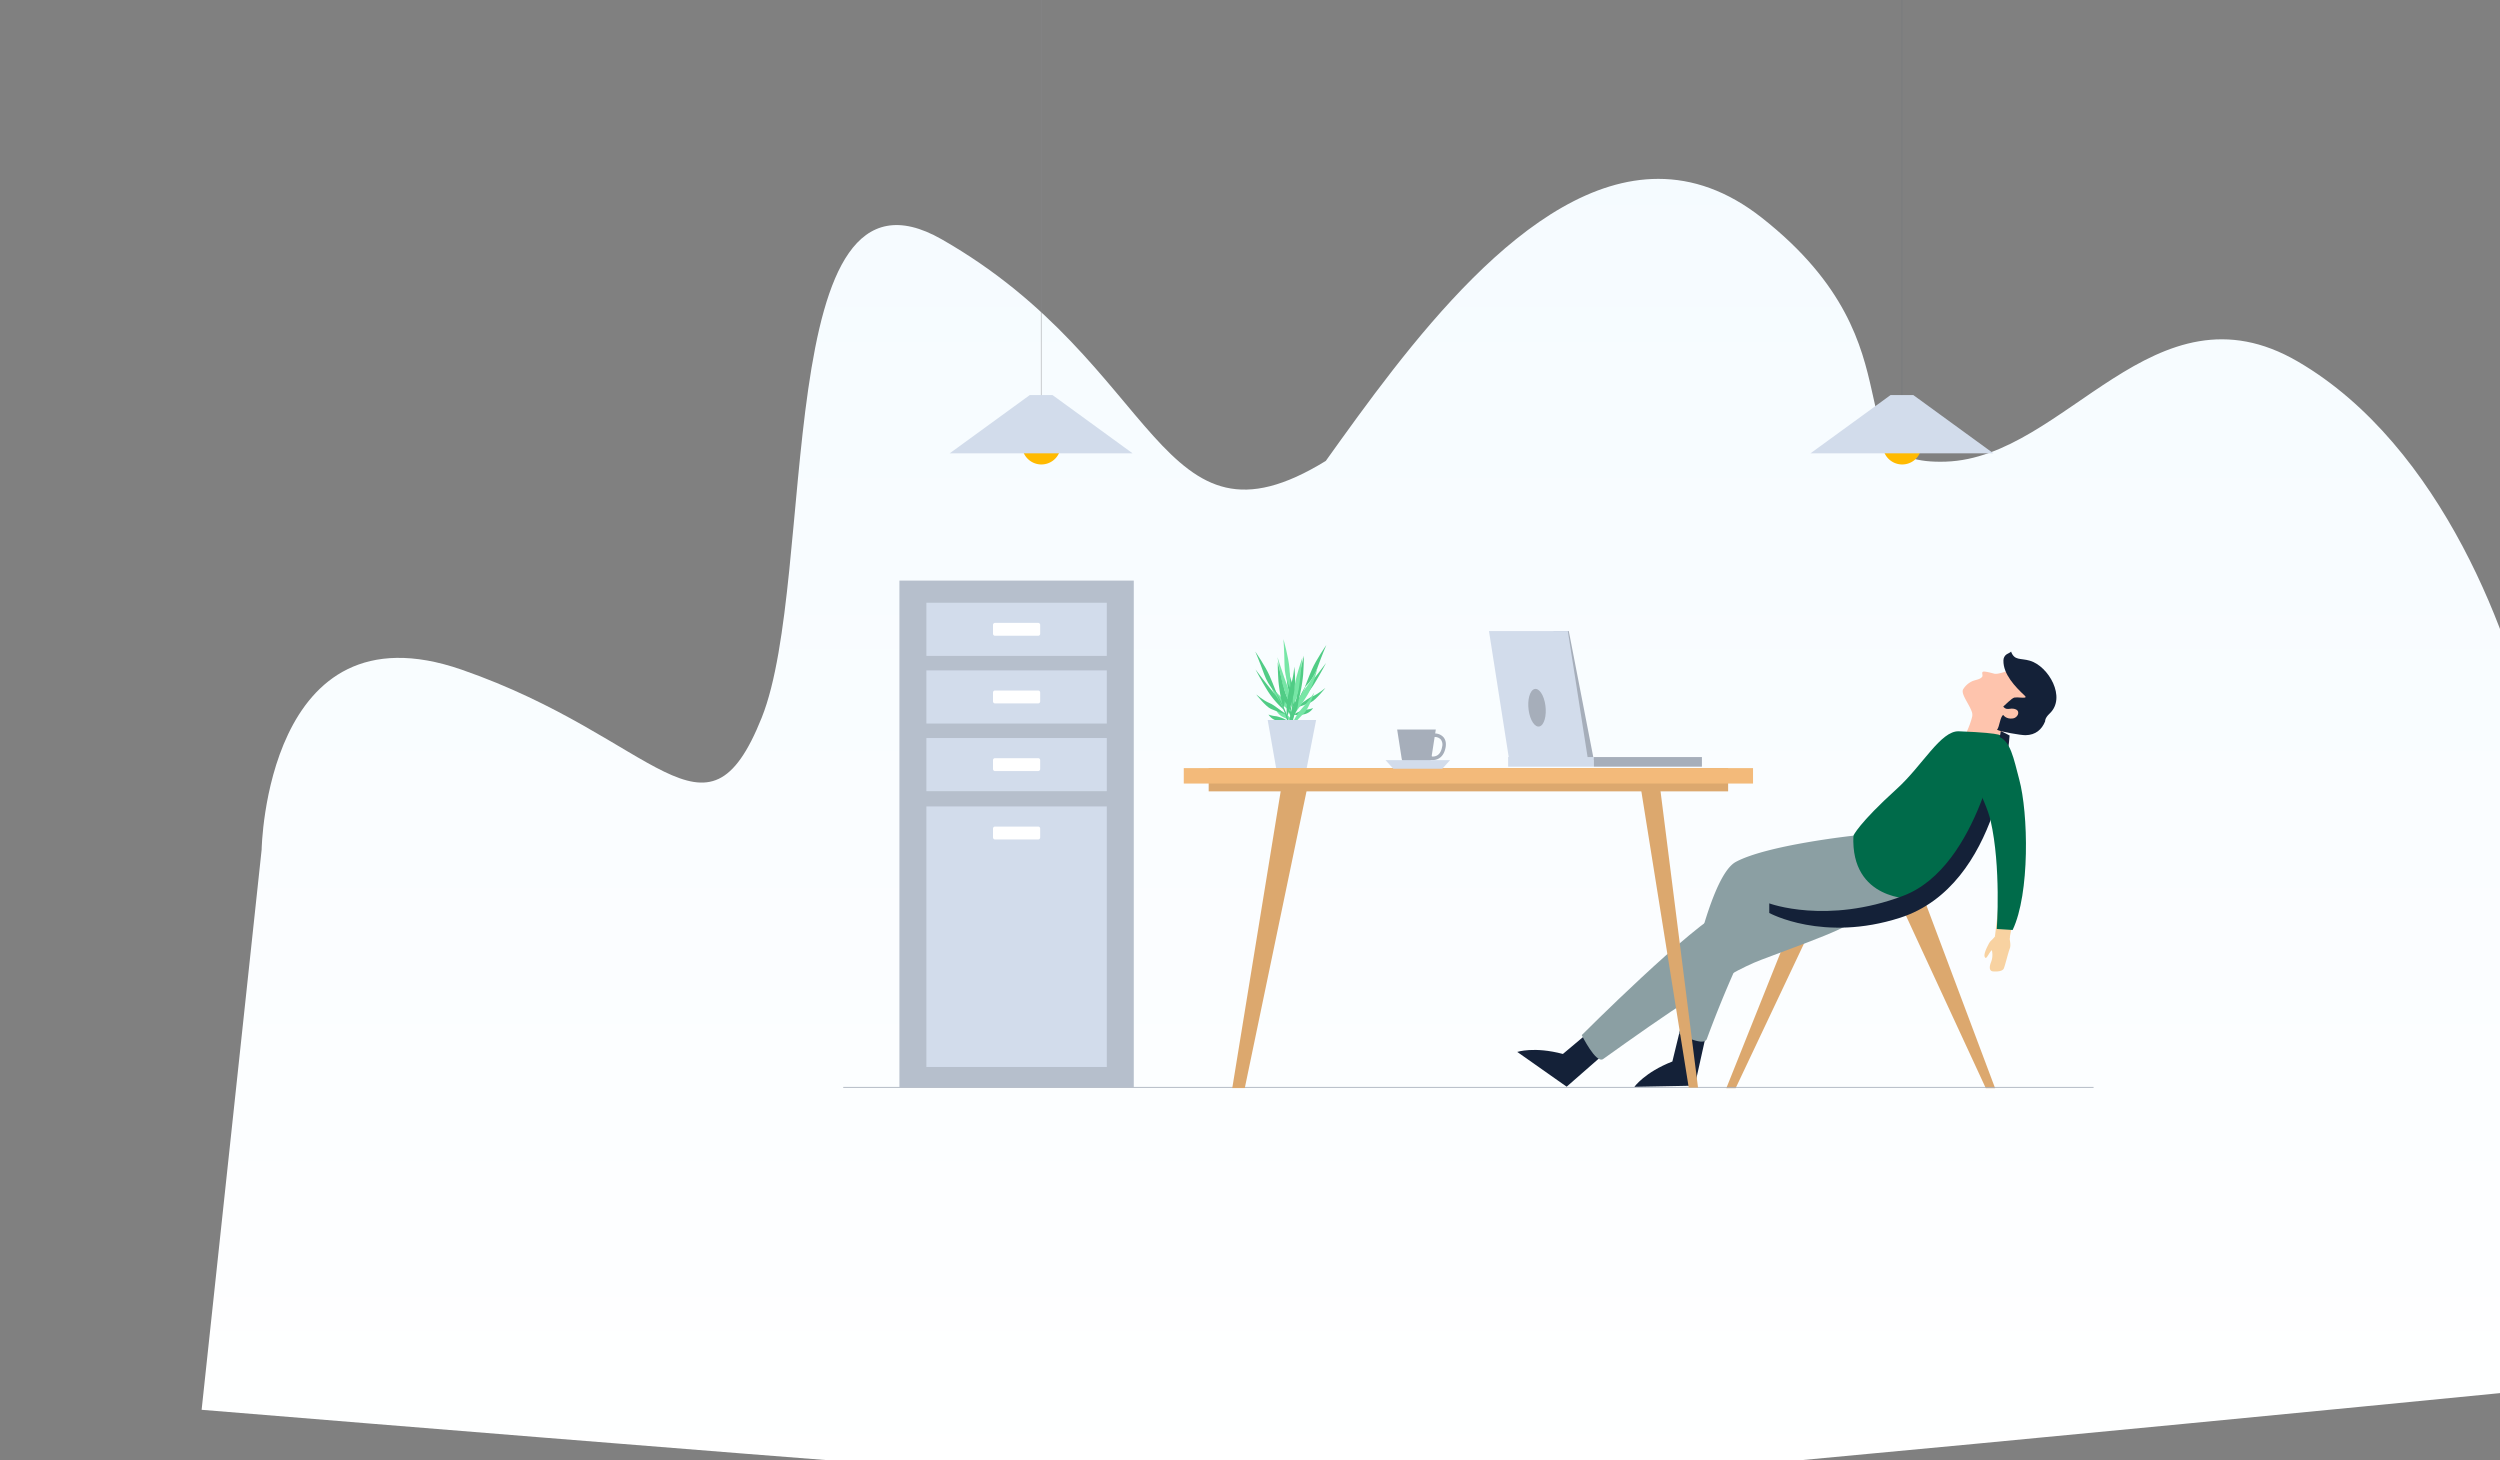 <svg xmlns="http://www.w3.org/2000/svg" xmlns:xlink="http://www.w3.org/1999/xlink" width="1515" height="885" viewBox="0 0 1515 885">
  <rect x="0" y="0" width="1515" height="885" fill="#808080" stroke="none"/>
  <defs>
    <clipPath id="clip-path">
      <rect id="Rectangle_77989" data-name="Rectangle 77989" width="1515" height="885" transform="translate(379 81)" fill="#fff" stroke="#707070" stroke-width="1"/>
    </clipPath>
    <linearGradient id="linear-gradient" x1="0.5" x2="0.5" y2="1" gradientUnits="objectBoundingBox">
      <stop offset="0" stop-color="#f5fbff"/>
      <stop offset="1" stop-color="#fff"/>
    </linearGradient>
    <clipPath id="clip-path-2">
      <path id="Path_21515" data-name="Path 21515" d="M296.288,308.131c-17.472-4.653-27.661-1.236-27.661-1.236l29.939,21.071,25.4-22.224-9.794-12.637Z" transform="translate(-268.627 -293.105)" fill="none"/>
    </clipPath>
    <linearGradient id="linear-gradient-2" x1="-6.667" y1="3.217" x2="-6.642" y2="3.217" gradientUnits="objectBoundingBox">
      <stop offset="0" stop-color="#343a44"/>
      <stop offset="0.3" stop-color="#232c3d"/>
      <stop offset="0.64" stop-color="#172339"/>
      <stop offset="1" stop-color="#142138"/>
    </linearGradient>
    <clipPath id="clip-path-3">
      <path id="Path_21517" data-name="Path 21517" d="M338.332,313.762c-16.837,6.588-23.03,15.372-23.03,15.372l36.605-.731,7.321-32.944-15.374-4.393Z" transform="translate(-315.302 -291.067)" fill="none"/>
    </clipPath>
    <linearGradient id="linear-gradient-3" x1="-10.914" y1="5.2" x2="-10.88" y2="5.2" xlink:href="#linear-gradient-2"/>
    <clipPath id="clip-path-4">
      <path id="Path_21521" data-name="Path 21521" d="M465.754,144.232a4.453,4.453,0,0,0-2.033,3.829c-.19,8.293,7.232,16.013,12.847,21.237,1.653,1.536-.435,1.373-2.778,1.212a15.47,15.47,0,0,0-3.415,0c-1.631.312-5.862,4.779-6.769,5.456,1.361,1.7,2.638,1.525,4.087,1.355a6.212,6.212,0,0,1,3.54.347c2.935,1.309,1.075,5.044-1.659,5.485-4.238.684-5.962-2.109-5.962-2.109-1.94,1.054-2.252,7.344-3.777,8.989,2.1,1.156,14.381,3.315,17.263,3.278,6.151-.073,9.923-3.476,11.9-8.4.026.023-.371-1.8,2.746-4.736,10.3-9.7-.719-28.676-11.945-31.981-5.745-1.689-9.415.091-11.477-5.617.147.409-2.322,1.457-2.565,1.663" transform="translate(-459.835 -142.569)" fill="none"/>
    </clipPath>
    <linearGradient id="linear-gradient-4" x1="-10.55" y1="6.539" x2="-10.527" y2="6.539" xlink:href="#linear-gradient-2"/>
    <clipPath id="clip-path-5">
      <path id="Path_21523" data-name="Path 21523" d="M450.311,274.107c-46.416,17.606-81.242,4.616-81.242,4.616v5.819s32.632,17.948,79.35,2.877c61.11-19.715,66.28-110.436,66.28-110.436l-5.31-2.693s-12.663,82.212-59.078,99.816" transform="translate(-369.069 -174.291)" fill="none"/>
    </clipPath>
    <linearGradient id="linear-gradient-5" x1="-3.853" y1="2.929" x2="-3.843" y2="2.929" xlink:href="#linear-gradient-2"/>
  </defs>
  <g id="Mask_Group_213" data-name="Mask Group 213" transform="translate(-379 -81)" clip-path="url(#clip-path)">
    <g id="Group_29874" data-name="Group 29874">
      <path id="Path_21512" data-name="Path 21512" d="M681.259,170.908c-101.826,62.585-99.233-58.03-232.744-134.272C344.267-22.9,373.358,241.664,339.417,326.518s-63.034,12.123-181.829-29.092-121.222,109.1-121.222,109.1L0,745.941s647.316,53.337,698.229,53.337,715.2-65.459,715.2-65.459,5.359-144.714,5.387-260.219v-1.81c-.014-57.45-1.368-107.4-5.387-128.3-12.123-63.034-55.762-181.831-143.04-232.742s-140.616,58.185-213.349,60.609-9.8-67.752-111.522-147.768C924.476,7.036,903.435,0,882.754,0c-79.384,0-153.411,103.709-201.5,170.908" transform="translate(501.183 189.396)" fill="url(#linear-gradient)"/>
      <path id="Path_21513" data-name="Path 21513" d="M422.507,248.012l49.966,108,5.632-.017L434.9,241Z" transform="translate(1109.925 384.445)" fill="#dca86e"/>
      <path id="Path_21514" data-name="Path 21514" d="M407.55,247.95,357.584,353.641l-5.632-.018L395.159,245.55Z" transform="translate(1073.199 386.814)" fill="#dca86e"/>
      <g id="Group_29819" data-name="Group 29819" transform="translate(1298.454 704.674)" clip-path="url(#clip-path-2)">
        <rect id="Rectangle_77874" data-name="Rectangle 77874" width="60.849" height="65.237" transform="matrix(0.592, -0.806, 0.806, 0.592, -16.63, 22.652)" fill="url(#linear-gradient-2)"/>
      </g>
      <path id="Path_21516" data-name="Path 21516" d="M457.594,220.8s-56.13,28.773-75.961,37.378-87.3,76.168-87.3,76.168,8.637,17.589,12.958,14.5c38.094-27.234,73.187-51.605,95.738-60.109,44.658-16.837,57.1-20.5,68.542-33.753,0,0-6.709-15.934-13.981-34.183" transform="translate(1043.209 373.93)" fill="#8b9fa3"/>
      <rect id="Rectangle_77875" data-name="Rectangle 77875" width="757.704" height="640.525" transform="translate(890 259)" fill="none"/>
      <g id="Group_29823" data-name="Group 29823" transform="translate(1369.424 701.574)" clip-path="url(#clip-path-3)">
        <rect id="Rectangle_77876" data-name="Rectangle 77876" width="43.926" height="38.068" transform="translate(0)" fill="url(#linear-gradient-3)"/>
      </g>
      <path id="Path_21518" data-name="Path 21518" d="M438.694,215.992s-52.212,5.634-71.246,15.882-34.184,104.241-34.184,104.241,14.784,8.025,16.615,3.039a684.121,684.121,0,0,1,31.143-71.693c18.76-3.427,62.212,17.719,93.617-13.215,0,0-27.16-20.685-35.945-38.255" transform="translate(1063.472 371.43)" fill="#8b9fa3"/>
      <path id="Path_21519" data-name="Path 21519" d="M471.227,179.358a69.617,69.617,0,0,0-6.146,14.062l-21.476-1.984s11.088-16.8,10.239-26.988Z" transform="translate(1120.907 344.6)" fill="#fec4ad"/>
      <path id="Path_21520" data-name="Path 21520" d="M465.282,152.437c-1.219-.324-5.808-1.587-6.737-1.209-1.288.525.21,2.214-.7,3.245-1.466,1.67-4.4,1.7-6.3,2.719a12.52,12.52,0,0,0-5.091,4.688c-1.749,3.073,4.619,9.932,5.617,15.073,2.086,10.753,15.678,12.344,26.72,9.052,3.949-1.177,7.58-4.727,9.733-8.171,2.53-4.048,1.1-10.812-1.016-14.843-1.271-2.418-3.789-4.5-5.988-6.017-1.99-1.373-2.541-7.084-4.939-7.489,0,0-8.557,3.681-11.3,2.953" transform="translate(1122.235 336.811)" fill="#fec4ad"/>
      <rect id="Rectangle_77877" data-name="Rectangle 77877" width="757.704" height="640.525" transform="translate(890 259)" fill="none"/>
      <g id="Group_29827" data-name="Group 29827" transform="translate(1589.19 475.779)" clip-path="url(#clip-path-4)">
        <rect id="Rectangle_77878" data-name="Rectangle 77878" width="65.185" height="66.009" transform="translate(-25.152 21.944) rotate(-41.103)" fill="url(#linear-gradient-4)"/>
      </g>
      <path id="Path_21522" data-name="Path 21522" d="M491.9,177.525c4.5,50.224-53.328,98.378-53.328,98.378s-37.759,1.42-35.945-38.255c0,0,2.938-7.215,26.314-28.4,15.617-14.155,26.589-35.278,37.58-34.857,30.015,1.148,25.379,3.132,25.379,3.132" transform="translate(1099.542 349.773)" fill="#006b4a"/>
      <rect id="Rectangle_77879" data-name="Rectangle 77879" width="757.704" height="640.525" transform="translate(890 259)" fill="none"/>
      <g id="Group_29831" data-name="Group 29831" transform="translate(1451.178 524.014)" clip-path="url(#clip-path-5)">
        <rect id="Rectangle_77880" data-name="Rectangle 77880" width="145.63" height="128.2" transform="translate(0 0)" fill="url(#linear-gradient-5)"/>
      </g>
      <path id="Path_21524" data-name="Path 21524" d="M457.64,213.75s5.56,19.27,5.871,28.875-3.8,42.213-3.8,42.213l8.846,1.121s7.861-38.866,8.045-51.55-7.13-33.231-7.13-33.231Z" transform="translate(1128.213 363.717)" fill="#f8d2a1"/>
      <path id="Path_21525" data-name="Path 21525" d="M461.89,227.555c6.423,28.061,3.76,65.67,3.76,65.67l9.6.611c10.523-22.014,9.538-70.788,3.973-91.309-3.269-12.058-5.2-24.213-13.353-26.088-5.1-1.172-15.59,2.561-17,7.6-3.049,10.937,9.867,29.749,13.017,43.514" transform="translate(1123.409 350.729)" fill="#006b4a"/>
      <path id="Path_21526" data-name="Path 21526" d="M457.218,262.239c-2.118,4.035-3.078,6.993-1.831,8.01.862.7,2.246-3.214,3.92-4.612a12.115,12.115,0,0,1-.487,7.248c-1.181,2.907-1.078,5.395,1.131,5.608s5.805.068,6.6-1.762,2.617-9.471,3.6-12.014-.321-5.463.053-6.918-6.528-3.893-6.528-3.893c-.379.585-2.5,3.485-2.5,3.485a22.518,22.518,0,0,1-2.41,2.536,8.54,8.54,0,0,0-1.548,2.311" transform="translate(1126.751 391.164)" fill="#f8d2a1"/>
      <line id="Line_808" data-name="Line 808" y2="325.902" transform="translate(1531.573)" fill="none" stroke="#717579" stroke-width="0.25"/>
      <path id="Path_21527" data-name="Path 21527" d="M437.755,65.246a11.734,11.734,0,1,1-10.8-12.6,11.734,11.734,0,0,1,10.8,12.6" transform="translate(1105.665 286.385)" fill="#ffba01"/>
      <path id="Path_21528" data-name="Path 21528" d="M496.311,75.683H385.5L434,40.394h13.819Z" transform="translate(1090.664 280.025)" fill="#d2dceb"/>
      <line id="Line_809" data-name="Line 809" y2="325.902" transform="translate(1009.932)" fill="none" stroke="#878889" stroke-width="0.25"/>
      <path id="Path_21529" data-name="Path 21529" d="M94.689,65.246a11.734,11.734,0,1,1-10.8-12.6,11.733,11.733,0,0,1,10.8,12.6" transform="translate(927.09 286.385)" fill="#ffba01"/>
      <path id="Path_21530" data-name="Path 21530" d="M153.245,75.683H42.438L90.932,40.394h13.819Z" transform="translate(912.09 280.025)" fill="#d2dceb"/>
      <line id="Line_810" data-name="Line 810" x2="757.704" transform="translate(890 739.928)" fill="none" stroke="#a6aeba" stroke-width="0.5"/>
      <path id="Path_21531" data-name="Path 21531" d="M181.147,171.558a46.707,46.707,0,0,1,6.585-10.822c4.247-5.1,10.578-13.587,10.578-13.587s-3.088,6.043-7.28,12.87a52.184,52.184,0,0,1-9.883,11.539" transform="translate(984.291 335.594)" fill="#50cc85"/>
      <path id="Path_21532" data-name="Path 21532" d="M184.035,165.314s4.7-3.695,7.525-11.513,5.4-13.773,5.4-13.773-6.1,8.723-8.72,14.77-4.2,10.516-4.2,10.516" transform="translate(985.795 331.889)" fill="#50cc85"/>
      <path id="Path_21533" data-name="Path 21533" d="M181.683,171.957a98.424,98.424,0,0,0,2.942-16.083c.484-7.14.429-11.623.429-11.623s-3.1,12.953-4.037,18.455a17.813,17.813,0,0,0,.666,9.251" transform="translate(984.071 334.086)" fill="#50cc85"/>
      <path id="Path_21534" data-name="Path 21534" d="M181.69,176.965s.786-9.211-1.8-17.453a54.847,54.847,0,0,1-2.729-13.47s-1.242,8.627.233,16.064a106.3,106.3,0,0,0,4.3,14.859" transform="translate(981.96 335.018)" fill="#50cc85"/>
      <path id="Path_21535" data-name="Path 21535" d="M180.472,169.164s6.543-5.588,9.85-6.9,7.913-5.145,7.913-5.145-5.685,7.277-8.859,8.719-8.9,3.328-8.9,3.328" transform="translate(983.94 340.783)" fill="#50cc85"/>
      <path id="Path_21536" data-name="Path 21536" d="M181,177.99s.634-5.03-2.29-12.157a63.812,63.812,0,0,1-3.6-10.653s-.173,9.677,1.75,13.308,4.14,9.5,4.14,9.5" transform="translate(981.149 339.775)" fill="#50cc85"/>
      <path id="Path_21537" data-name="Path 21537" d="M179.389,169.149a21.166,21.166,0,0,1,7.385-3.018,17.855,17.855,0,0,0,4.592-1,8.582,8.582,0,0,1-6.3,3.914c-4.47.564-5.673.1-5.673.1" transform="translate(983.376 344.955)" fill="#50cc85"/>
      <path id="Path_21538" data-name="Path 21538" d="M177.772,182.863c.812-3.163,1.858-8.051,2.938-11.319,2.38-7.21,8.042-16.5,8.042-16.5-3.459,7.671-5.985,11.985-7.723,18.6-.69,2.621-1.881,6.26-2.526,8.638-.1.651-.625,1.2-.731.582" transform="translate(982.535 339.703)" fill="#50cc85"/>
      <path id="Path_21539" data-name="Path 21539" d="M181.885,175.329a49.68,49.68,0,0,0-2.875-13.156c-2.506-6.595-5.933-17.317-5.933-17.317s1.014,7.143,2.866,15.455a55.484,55.484,0,0,0,5.942,15.018" transform="translate(980.091 334.4)" fill="#77e6a6"/>
      <path id="Path_21540" data-name="Path 21540" d="M179.682,167.552s-3.449-5.34-3.581-14.176-.661-15.712-.661-15.712,3.114,10.879,3.657,17.865.585,12.023.585,12.023" transform="translate(981.321 330.658)" fill="#77e6a6"/>
      <path id="Path_21541" data-name="Path 21541" d="M178.912,174.026a104.729,104.729,0,0,1,2.606-17.183c1.984-7.344,3.588-11.831,3.588-11.831s-1.362,14.094-2.325,19.946a18.941,18.941,0,0,1-3.87,9.068" transform="translate(983.128 334.482)" fill="#77e6a6"/>
      <path id="Path_21542" data-name="Path 21542" d="M178.953,178.6s2.395-9.532,7.849-16.919a58.291,58.291,0,0,0,7.4-12.6s-1.735,9.1-5.79,16.066a113.245,113.245,0,0,1-9.462,13.449" transform="translate(983.149 336.604)" fill="#77e6a6"/>
      <path id="Path_21543" data-name="Path 21543" d="M183.6,173.226s-4.644-7.878-7.513-10.346-6.173-7.907-6.173-7.907,3.2,9.281,5.887,11.83,7.8,6.423,7.8,6.423" transform="translate(978.443 339.668)" fill="#77e6a6"/>
      <path id="Path_21544" data-name="Path 21544" d="M178.625,179.812s1.1-5.275,6.508-11.427a67.9,67.9,0,0,0,7.3-9.462s-3.172,9.786-6.362,12.771-7.449,8.118-7.449,8.118" transform="translate(982.979 341.723)" fill="#77e6a6"/>
      <path id="Path_21545" data-name="Path 21545" d="M182.7,172.9a22.5,22.5,0,0,0-6.379-5.588,18.868,18.868,0,0,1-4.27-2.6,9.122,9.122,0,0,0,4.981,6.116c4.3,2.115,5.667,2.068,5.667,2.068" transform="translate(979.557 344.74)" fill="#77e6a6"/>
      <path id="Path_21546" data-name="Path 21546" d="M179.239,187.127c.278-3.459.917-8.735.962-12.392.1-8.072-2.375-19.368-2.375-19.368.823,8.906,1.869,14.115,1.329,21.366-.214,2.874-.275,6.943-.45,9.555-.12.692.214,1.422.534.839" transform="translate(982.563 339.871)" fill="#50cc85"/>
      <path id="Path_21547" data-name="Path 21547" d="M181.474,174.147a46.708,46.708,0,0,0-6.585-10.822c-4.247-5.1-10.578-13.587-10.578-13.587s3.088,6.043,7.28,12.87a52.184,52.184,0,0,0,9.883,11.539" transform="translate(975.527 336.941)" fill="#50cc85"/>
      <path id="Path_21548" data-name="Path 21548" d="M177.132,167.9s-4.7-3.695-7.525-11.513-5.4-13.773-5.4-13.773,6.1,8.723,8.72,14.77,4.2,10.516,4.2,10.516" transform="translate(975.476 333.236)" fill="#50cc85"/>
      <path id="Path_21549" data-name="Path 21549" d="M176.544,174.547a98.423,98.423,0,0,1-2.942-16.083c-.484-7.14-.429-11.623-.429-11.623s3.1,12.953,4.037,18.455a17.813,17.813,0,0,1-.666,9.251" transform="translate(980.14 335.436)" fill="#50cc85"/>
      <path id="Path_21550" data-name="Path 21550" d="M176.813,179.554s-.788-9.211,1.8-17.453a54.757,54.757,0,0,0,2.729-13.47s1.244,8.626-.233,16.063a106.469,106.469,0,0,1-4.3,14.86" transform="translate(981.977 336.365)" fill="#50cc85"/>
      <path id="Path_21551" data-name="Path 21551" d="M182.353,171.754s-6.543-5.588-9.85-6.9-7.913-5.144-7.913-5.144,5.685,7.277,8.859,8.72,8.9,3.327,8.9,3.327" transform="translate(975.673 342.131)" fill="#50cc85"/>
      <path id="Path_21552" data-name="Path 21552" d="M177.777,180.58s-.634-5.03,2.29-12.157a63.81,63.81,0,0,0,3.6-10.653s.173,9.677-1.75,13.308-4.14,9.5-4.14,9.5" transform="translate(982.507 341.123)" fill="#50cc85"/>
      <path id="Path_21553" data-name="Path 21553" d="M181.455,171.738a21.145,21.145,0,0,0-7.385-3.017,17.879,17.879,0,0,1-4.592-1,8.581,8.581,0,0,0,6.3,3.915c4.47.564,5.673.1,5.673.1" transform="translate(978.217 346.301)" fill="#50cc85"/>
      <path id="Path_21554" data-name="Path 21554" d="M182.732,185.453c-.812-3.163-1.86-8.051-2.938-11.319-2.38-7.21-8.042-16.5-8.042-16.5,3.459,7.671,5.985,11.983,7.723,18.6.69,2.621,1.881,6.26,2.526,8.638.1.651.625,1.2.731.582" transform="translate(979.401 341.051)" fill="#50cc85"/>
      <path id="Path_21555" data-name="Path 21555" d="M192.387,201.149h-17.74L169.165,169.9h29.342Z" transform="translate(978.055 347.438)" fill="#d2dceb"/>
      <path id="Path_21556" data-name="Path 21556" d="M317.732,196.11l29.256,182.928,5.63-.018L329.472,196.074Z" transform="translate(1055.387 361.061)" fill="#dca86e"/>
      <path id="Path_21557" data-name="Path 21557" d="M200.733,196.153l-38.1,183.111-7.586.017,29.872-183.089Z" transform="translate(970.705 361.102)" fill="#dca86e"/>
      <rect id="Rectangle_77881" data-name="Rectangle 77881" width="314.786" height="14.088" transform="translate(1111.46 546.48)" fill="#dca86e"/>
      <rect id="Rectangle_77882" data-name="Rectangle 77882" width="344.972" height="9.353" transform="translate(1096.367 546.48)" fill="#f3ba7a"/>
      <path id="Path_21558" data-name="Path 21558" d="M307.536,212.566H295.291l-12.243-78.12h9.309Z" transform="translate(1037.333 328.982)" fill="#a6aeba"/>
      <path id="Path_21559" data-name="Path 21559" d="M317.391,212.566H269.6l-12.243-78.12h47.787Z" transform="translate(1023.963 328.982)" fill="#d2dceb"/>
      <rect id="Rectangle_77883" data-name="Rectangle 77883" width="51.944" height="5.828" transform="translate(1292.925 539.777)" fill="#d2dceb"/>
      <rect id="Rectangle_77884" data-name="Rectangle 77884" width="65.492" height="5.828" transform="translate(1344.869 539.777)" fill="#a6aeba"/>
      <path id="Path_21560" data-name="Path 21560" d="M283,165.309c1.384,5.98.409,12.438-2.174,14.425s-5.8-1.25-7.183-7.23-.409-12.438,2.174-14.425,5.8,1.25,7.183,7.23" transform="translate(1032.11 340.979)" fill="#a6aeba"/>
      <path id="Path_21561" data-name="Path 21561" d="M235.862,195.928h-6.778a5.678,5.678,0,0,1-5.612-4.808l-2.708-17.442h23.419l-2.708,17.442a5.679,5.679,0,0,1-5.612,4.808" transform="translate(1004.912 349.404)" fill="#a6aeba"/>
      <path id="Path_21562" data-name="Path 21562" d="M236.688,191.389c-.246,0-.494-.008-.75-.027l-.316-.024-.252-.195c-.17-.128-4.125-3.225-4.125-7.656,0-4.539,3.014-8.232,6.718-8.232a7.014,7.014,0,0,1,5.454,2.319c.88,1.052,1.814,2.97,1.25,6.1-.891,4.94-3.782,7.714-7.978,7.714m-.255-2.135c4.277.135,5.626-3.144,6.134-5.957a5.123,5.123,0,0,0-.788-4.353,4.894,4.894,0,0,0-3.816-1.556c-2.527,0-4.584,2.735-4.584,6.1,0,2.83,2.3,5.1,3.055,5.767" transform="translate(1010.368 350.225)" fill="#a6aeba"/>
      <path id="Path_21563" data-name="Path 21563" d="M220.849,191.113H250.53l4.733-5.241H216.116Z" transform="translate(1002.494 355.75)" fill="#d2dceb"/>
      <rect id="Rectangle_77885" data-name="Rectangle 77885" width="142.025" height="307.201" transform="translate(924.042 432.838)" fill="#b6bfcc"/>
      <rect id="Rectangle_77886" data-name="Rectangle 77886" width="109.324" height="32.211" transform="translate(940.392 446.262)" fill="#d2dceb"/>
      <path id="Path_21564" data-name="Path 21564" d="M87.057,138.988H60.907a1.217,1.217,0,0,1-1.216-1.216V132.4a1.218,1.218,0,0,1,1.216-1.216h26.15a1.217,1.217,0,0,1,1.216,1.216v5.377a1.216,1.216,0,0,1-1.216,1.216" transform="translate(921.071 327.281)" fill="#fff"/>
      <rect id="Rectangle_77887" data-name="Rectangle 77887" width="109.324" height="32.212" transform="translate(940.392 487.254)" fill="#d2dceb"/>
      <path id="Path_21565" data-name="Path 21565" d="M87.057,165.948H60.907a1.217,1.217,0,0,1-1.216-1.216v-5.377a1.217,1.217,0,0,1,1.216-1.215h26.15a1.216,1.216,0,0,1,1.216,1.215v5.377a1.216,1.216,0,0,1-1.216,1.216" transform="translate(921.071 341.316)" fill="#fff"/>
      <rect id="Rectangle_77888" data-name="Rectangle 77888" width="109.324" height="32.211" transform="translate(940.392 528.246)" fill="#d2dceb"/>
      <path id="Path_21566" data-name="Path 21566" d="M87.057,192.908H60.907a1.217,1.217,0,0,1-1.216-1.216v-5.377a1.217,1.217,0,0,1,1.216-1.215h26.15a1.216,1.216,0,0,1,1.216,1.215v5.377a1.216,1.216,0,0,1-1.216,1.216" transform="translate(921.071 355.35)" fill="#fff"/>
      <rect id="Rectangle_77889" data-name="Rectangle 77889" width="109.324" height="157.894" transform="translate(940.392 569.701)" fill="#d2dceb"/>
      <path id="Path_21567" data-name="Path 21567" d="M87.057,220.171H60.907a1.217,1.217,0,0,1-1.216-1.216v-5.377a1.217,1.217,0,0,1,1.216-1.216h26.15a1.216,1.216,0,0,1,1.216,1.216v5.377a1.216,1.216,0,0,1-1.216,1.216" transform="translate(921.071 369.539)" fill="#fff"/>
      <rect id="Rectangle_77890" data-name="Rectangle 77890" width="757.704" height="640.525" transform="translate(890 259)" fill="none"/>
    </g>
  </g>
</svg>
